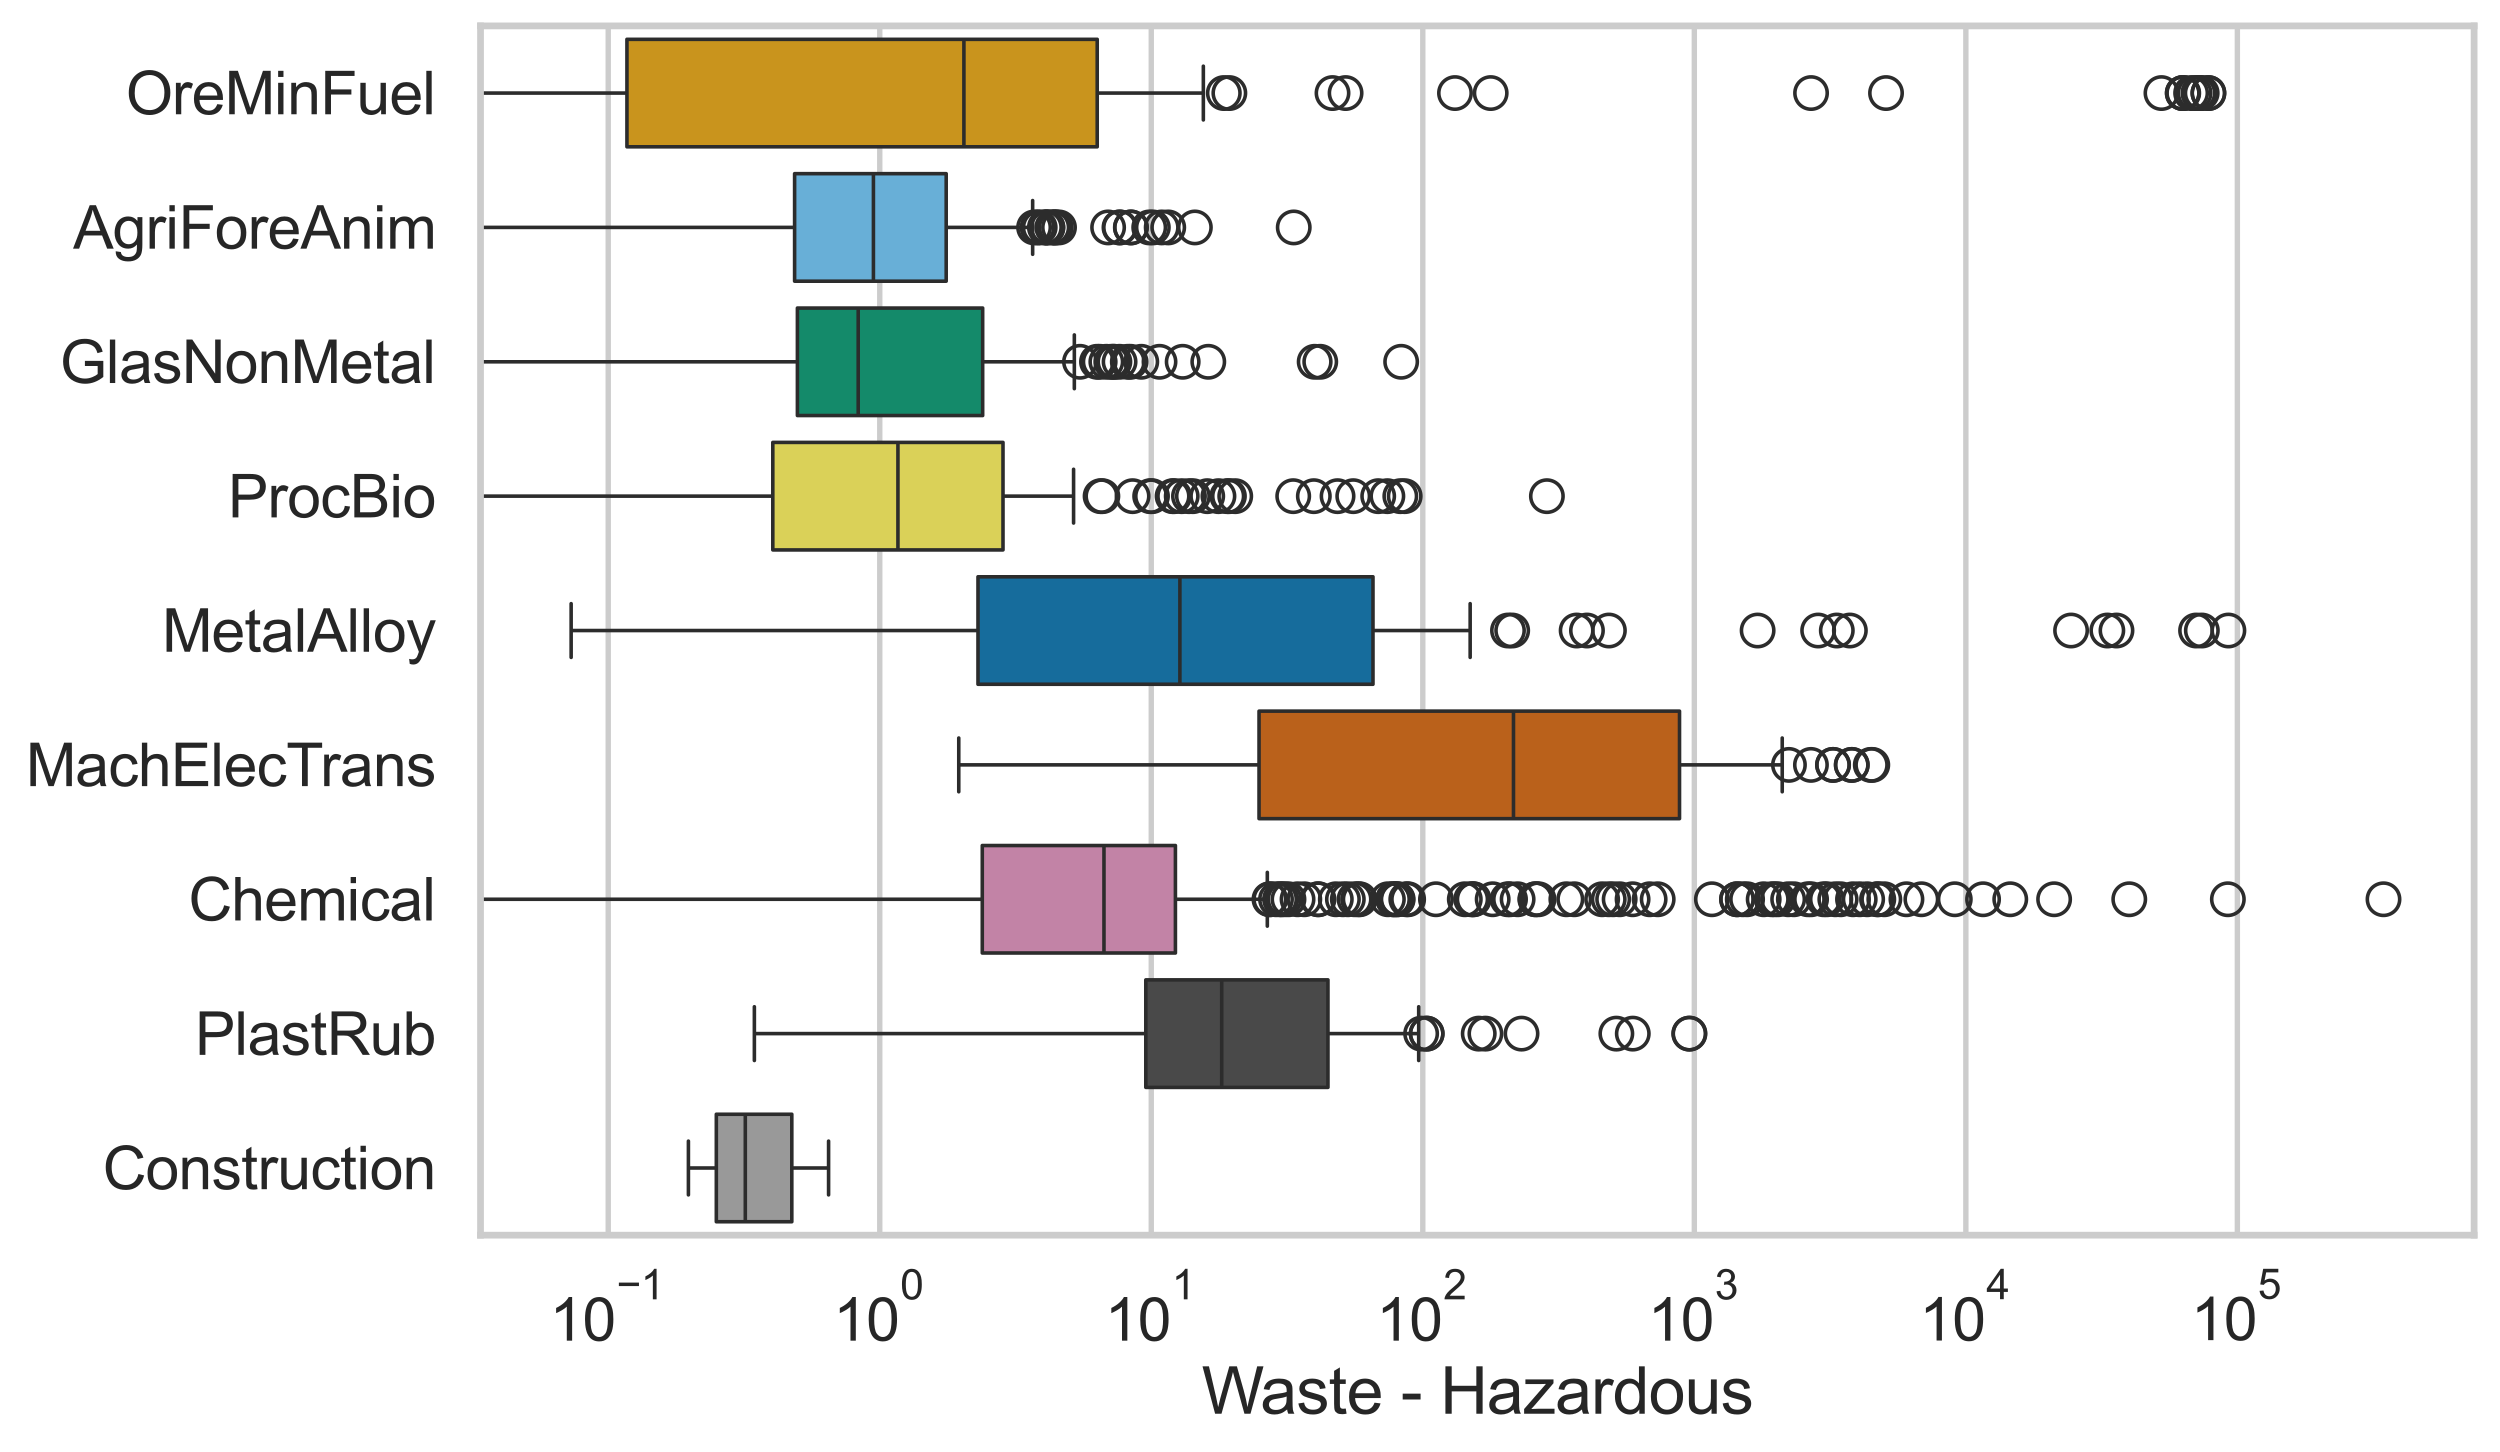 <?xml version="1.0" encoding="utf-8" standalone="no"?>
<!DOCTYPE svg PUBLIC "-//W3C//DTD SVG 1.1//EN"
  "http://www.w3.org/Graphics/SVG/1.1/DTD/svg11.dtd">
<svg xmlns:xlink="http://www.w3.org/1999/xlink" width="695.577pt" height="404.121pt" viewBox="0 0 695.577 404.121" xmlns="http://www.w3.org/2000/svg" version="1.1">
 <defs>
  <style type="text/css">*{stroke-linejoin: round; stroke-linecap: butt}</style>
 </defs>
 <g id="figure_1">
  <g id="patch_1">
   <path d="M 0 404.121 
L 695.577 404.121 
L 695.577 0 
L 0 0 
z
" style="fill: #ffffff"/>
  </g>
  <g id="axes_1">
   <g id="patch_2">
    <path d="M 133.697 343.665 
L 688.377 343.665 
L 688.377 7.2 
L 133.697 7.2 
z
" style="fill: #ffffff"/>
   </g>
   <g id="matplotlib.axis_1">
    <g id="xtick_1">
     <g id="line2d_1">
      <path d="M 169.225 343.665 
L 169.225 7.2 
" clip-path="url(#pae5dc0d111)" style="fill: none; stroke: #cccccc; stroke-width: 1.5; stroke-linecap: round"/>
     </g>
     <g id="text_1">
      <!-- $\mathdefault{10^{-1}}$ -->
      <g style="fill: #262626" transform="translate(152.89 373.18) scale(0.165 -0.165)">
       <defs>
        <path id="ArialMT-31" d="M 2384 0 
L 1822 0 
L 1822 3584 
Q 1619 3391 1289 3197 
Q 959 3003 697 2906 
L 697 3450 
Q 1169 3672 1522 3987 
Q 1875 4303 2022 4600 
L 2384 4600 
L 2384 0 
z
" transform="scale(0.016)"/>
        <path id="ArialMT-30" d="M 266 2259 
Q 266 3072 433 3567 
Q 600 4063 929 4331 
Q 1259 4600 1759 4600 
Q 2128 4600 2406 4451 
Q 2684 4303 2865 4023 
Q 3047 3744 3150 3342 
Q 3253 2941 3253 2259 
Q 3253 1453 3087 958 
Q 2922 463 2592 192 
Q 2263 -78 1759 -78 
Q 1097 -78 719 397 
Q 266 969 266 2259 
z
M 844 2259 
Q 844 1131 1108 757 
Q 1372 384 1759 384 
Q 2147 384 2411 759 
Q 2675 1134 2675 2259 
Q 2675 3391 2411 3762 
Q 2147 4134 1753 4134 
Q 1366 4134 1134 3806 
Q 844 3388 844 2259 
z
" transform="scale(0.016)"/>
        <path id="ArialMT-2212" d="M 3381 1997 
L 356 1997 
L 356 2522 
L 3381 2522 
L 3381 1997 
z
" transform="scale(0.016)"/>
       </defs>
       <use xlink:href="#ArialMT-31" transform="translate(0 0.994)"/>
       <use xlink:href="#ArialMT-30" transform="translate(55.615 0.994)"/>
       <use xlink:href="#ArialMT-2212" transform="translate(112.973 70.688) scale(0.7)"/>
       <use xlink:href="#ArialMT-31" transform="translate(153.852 70.688) scale(0.7)"/>
      </g>
     </g>
    </g>
    <g id="xtick_2">
     <g id="line2d_2">
      <path d="M 244.772 343.665 
L 244.772 7.2 
" clip-path="url(#pae5dc0d111)" style="fill: none; stroke: #cccccc; stroke-width: 1.5; stroke-linecap: round"/>
     </g>
     <g id="text_2">
      <!-- $\mathdefault{10^{0}}$ -->
      <g style="fill: #262626" transform="translate(231.82 373.18) scale(0.165 -0.165)">
       <use xlink:href="#ArialMT-31" transform="translate(0 0.994)"/>
       <use xlink:href="#ArialMT-30" transform="translate(55.615 0.994)"/>
       <use xlink:href="#ArialMT-30" transform="translate(112.973 70.688) scale(0.7)"/>
      </g>
     </g>
    </g>
    <g id="xtick_3">
     <g id="line2d_3">
      <path d="M 320.319 343.665 
L 320.319 7.2 
" clip-path="url(#pae5dc0d111)" style="fill: none; stroke: #cccccc; stroke-width: 1.5; stroke-linecap: round"/>
     </g>
     <g id="text_3">
      <!-- $\mathdefault{10^{1}}$ -->
      <g style="fill: #262626" transform="translate(307.366 373.18) scale(0.165 -0.165)">
       <use xlink:href="#ArialMT-31" transform="translate(0 0.994)"/>
       <use xlink:href="#ArialMT-30" transform="translate(55.615 0.994)"/>
       <use xlink:href="#ArialMT-31" transform="translate(112.973 70.688) scale(0.7)"/>
      </g>
     </g>
    </g>
    <g id="xtick_4">
     <g id="line2d_4">
      <path d="M 395.865 343.665 
L 395.865 7.2 
" clip-path="url(#pae5dc0d111)" style="fill: none; stroke: #cccccc; stroke-width: 1.5; stroke-linecap: round"/>
     </g>
     <g id="text_4">
      <!-- $\mathdefault{10^{2}}$ -->
      <g style="fill: #262626" transform="translate(382.913 373.18) scale(0.165 -0.165)">
       <defs>
        <path id="ArialMT-32" d="M 3222 541 
L 3222 0 
L 194 0 
Q 188 203 259 391 
Q 375 700 629 1000 
Q 884 1300 1366 1694 
Q 2113 2306 2375 2664 
Q 2638 3022 2638 3341 
Q 2638 3675 2398 3904 
Q 2159 4134 1775 4134 
Q 1369 4134 1125 3890 
Q 881 3647 878 3216 
L 300 3275 
Q 359 3922 746 4261 
Q 1134 4600 1788 4600 
Q 2447 4600 2831 4234 
Q 3216 3869 3216 3328 
Q 3216 3053 3103 2787 
Q 2991 2522 2730 2228 
Q 2469 1934 1863 1422 
Q 1356 997 1212 845 
Q 1069 694 975 541 
L 3222 541 
z
" transform="scale(0.016)"/>
       </defs>
       <use xlink:href="#ArialMT-31" transform="translate(0 0.994)"/>
       <use xlink:href="#ArialMT-30" transform="translate(55.615 0.994)"/>
       <use xlink:href="#ArialMT-32" transform="translate(112.973 70.688) scale(0.7)"/>
      </g>
     </g>
    </g>
    <g id="xtick_5">
     <g id="line2d_5">
      <path d="M 471.412 343.665 
L 471.412 7.2 
" clip-path="url(#pae5dc0d111)" style="fill: none; stroke: #cccccc; stroke-width: 1.5; stroke-linecap: round"/>
     </g>
     <g id="text_5">
      <!-- $\mathdefault{10^{3}}$ -->
      <g style="fill: #262626" transform="translate(458.459 373.18) scale(0.165 -0.165)">
       <defs>
        <path id="ArialMT-33" d="M 269 1209 
L 831 1284 
Q 928 806 1161 595 
Q 1394 384 1728 384 
Q 2125 384 2398 659 
Q 2672 934 2672 1341 
Q 2672 1728 2419 1979 
Q 2166 2231 1775 2231 
Q 1616 2231 1378 2169 
L 1441 2663 
Q 1497 2656 1531 2656 
Q 1891 2656 2178 2843 
Q 2466 3031 2466 3422 
Q 2466 3731 2256 3934 
Q 2047 4138 1716 4138 
Q 1388 4138 1169 3931 
Q 950 3725 888 3313 
L 325 3413 
Q 428 3978 793 4289 
Q 1159 4600 1703 4600 
Q 2078 4600 2393 4439 
Q 2709 4278 2876 4000 
Q 3044 3722 3044 3409 
Q 3044 3113 2884 2869 
Q 2725 2625 2413 2481 
Q 2819 2388 3044 2092 
Q 3269 1797 3269 1353 
Q 3269 753 2831 336 
Q 2394 -81 1725 -81 
Q 1122 -81 723 278 
Q 325 638 269 1209 
z
" transform="scale(0.016)"/>
       </defs>
       <use xlink:href="#ArialMT-31" transform="translate(0 0.994)"/>
       <use xlink:href="#ArialMT-30" transform="translate(55.615 0.994)"/>
       <use xlink:href="#ArialMT-33" transform="translate(112.973 70.688) scale(0.7)"/>
      </g>
     </g>
    </g>
    <g id="xtick_6">
     <g id="line2d_6">
      <path d="M 546.959 343.665 
L 546.959 7.2 
" clip-path="url(#pae5dc0d111)" style="fill: none; stroke: #cccccc; stroke-width: 1.5; stroke-linecap: round"/>
     </g>
     <g id="text_6">
      <!-- $\mathdefault{10^{4}}$ -->
      <g style="fill: #262626" transform="translate(534.006 373.015) scale(0.165 -0.165)">
       <defs>
        <path id="ArialMT-34" d="M 2069 0 
L 2069 1097 
L 81 1097 
L 81 1613 
L 2172 4581 
L 2631 4581 
L 2631 1613 
L 3250 1613 
L 3250 1097 
L 2631 1097 
L 2631 0 
L 2069 0 
z
M 2069 1613 
L 2069 3678 
L 634 1613 
L 2069 1613 
z
" transform="scale(0.016)"/>
       </defs>
       <use xlink:href="#ArialMT-31" transform="translate(0 0.202)"/>
       <use xlink:href="#ArialMT-30" transform="translate(55.615 0.202)"/>
       <use xlink:href="#ArialMT-34" transform="translate(112.973 69.895) scale(0.7)"/>
      </g>
     </g>
    </g>
    <g id="xtick_7">
     <g id="line2d_7">
      <path d="M 622.505 343.665 
L 622.505 7.2 
" clip-path="url(#pae5dc0d111)" style="fill: none; stroke: #cccccc; stroke-width: 1.5; stroke-linecap: round"/>
     </g>
     <g id="text_7">
      <!-- $\mathdefault{10^{5}}$ -->
      <g style="fill: #262626" transform="translate(609.553 373.015) scale(0.165 -0.165)">
       <defs>
        <path id="ArialMT-35" d="M 266 1200 
L 856 1250 
Q 922 819 1161 601 
Q 1400 384 1738 384 
Q 2144 384 2425 690 
Q 2706 997 2706 1503 
Q 2706 1984 2436 2262 
Q 2166 2541 1728 2541 
Q 1456 2541 1237 2417 
Q 1019 2294 894 2097 
L 366 2166 
L 809 4519 
L 3088 4519 
L 3088 3981 
L 1259 3981 
L 1013 2750 
Q 1425 3038 1878 3038 
Q 2478 3038 2890 2622 
Q 3303 2206 3303 1553 
Q 3303 931 2941 478 
Q 2500 -78 1738 -78 
Q 1113 -78 717 272 
Q 322 622 266 1200 
z
" transform="scale(0.016)"/>
       </defs>
       <use xlink:href="#ArialMT-31" transform="translate(0 0.88)"/>
       <use xlink:href="#ArialMT-30" transform="translate(55.615 0.88)"/>
       <use xlink:href="#ArialMT-35" transform="translate(112.973 70.573) scale(0.7)"/>
      </g>
     </g>
    </g>
    <g id="xtick_8"/>
    <g id="xtick_9"/>
    <g id="xtick_10"/>
    <g id="xtick_11"/>
    <g id="xtick_12"/>
    <g id="xtick_13"/>
    <g id="xtick_14"/>
    <g id="xtick_15"/>
    <g id="xtick_16"/>
    <g id="xtick_17"/>
    <g id="xtick_18"/>
    <g id="xtick_19"/>
    <g id="xtick_20"/>
    <g id="xtick_21"/>
    <g id="xtick_22"/>
    <g id="xtick_23"/>
    <g id="xtick_24"/>
    <g id="xtick_25"/>
    <g id="xtick_26"/>
    <g id="xtick_27"/>
    <g id="xtick_28"/>
    <g id="xtick_29"/>
    <g id="xtick_30"/>
    <g id="xtick_31"/>
    <g id="xtick_32"/>
    <g id="xtick_33"/>
    <g id="xtick_34"/>
    <g id="xtick_35"/>
    <g id="xtick_36"/>
    <g id="xtick_37"/>
    <g id="xtick_38"/>
    <g id="xtick_39"/>
    <g id="xtick_40"/>
    <g id="xtick_41"/>
    <g id="xtick_42"/>
    <g id="xtick_43"/>
    <g id="xtick_44"/>
    <g id="xtick_45"/>
    <g id="xtick_46"/>
    <g id="xtick_47"/>
    <g id="xtick_48"/>
    <g id="xtick_49"/>
    <g id="xtick_50"/>
    <g id="xtick_51"/>
    <g id="xtick_52"/>
    <g id="xtick_53"/>
    <g id="xtick_54"/>
    <g id="xtick_55"/>
    <g id="xtick_56"/>
    <g id="xtick_57"/>
    <g id="xtick_58"/>
    <g id="xtick_59"/>
    <g id="xtick_60"/>
    <g id="xtick_61"/>
    <g id="xtick_62"/>
    <g id="xtick_63"/>
    <g id="xtick_64"/>
    <g id="xtick_65"/>
    <g id="xtick_66"/>
    <g id="xtick_67"/>
    <g id="text_8">
     <!-- Waste - Hazardous -->
     <g style="fill: #262626" transform="translate(334.351 393.344) scale(0.18 -0.18)">
      <defs>
       <path id="ArialMT-57" d="M 1294 0 
L 78 4581 
L 700 4581 
L 1397 1578 
Q 1509 1106 1591 641 
Q 1766 1375 1797 1488 
L 2669 4581 
L 3400 4581 
L 4056 2263 
Q 4303 1400 4413 641 
Q 4500 1075 4641 1638 
L 5359 4581 
L 5969 4581 
L 4713 0 
L 4128 0 
L 3163 3491 
Q 3041 3928 3019 4028 
Q 2947 3713 2884 3491 
L 1913 0 
L 1294 0 
z
" transform="scale(0.016)"/>
       <path id="ArialMT-61" d="M 2588 409 
Q 2275 144 1986 34 
Q 1697 -75 1366 -75 
Q 819 -75 525 192 
Q 231 459 231 875 
Q 231 1119 342 1320 
Q 453 1522 633 1644 
Q 813 1766 1038 1828 
Q 1203 1872 1538 1913 
Q 2219 1994 2541 2106 
Q 2544 2222 2544 2253 
Q 2544 2597 2384 2738 
Q 2169 2928 1744 2928 
Q 1347 2928 1158 2789 
Q 969 2650 878 2297 
L 328 2372 
Q 403 2725 575 2942 
Q 747 3159 1072 3276 
Q 1397 3394 1825 3394 
Q 2250 3394 2515 3294 
Q 2781 3194 2906 3042 
Q 3031 2891 3081 2659 
Q 3109 2516 3109 2141 
L 3109 1391 
Q 3109 606 3145 398 
Q 3181 191 3288 0 
L 2700 0 
Q 2613 175 2588 409 
z
M 2541 1666 
Q 2234 1541 1622 1453 
Q 1275 1403 1131 1340 
Q 988 1278 909 1158 
Q 831 1038 831 891 
Q 831 666 1001 516 
Q 1172 366 1500 366 
Q 1825 366 2078 508 
Q 2331 650 2450 897 
Q 2541 1088 2541 1459 
L 2541 1666 
z
" transform="scale(0.016)"/>
       <path id="ArialMT-73" d="M 197 991 
L 753 1078 
Q 800 744 1014 566 
Q 1228 388 1613 388 
Q 2000 388 2187 545 
Q 2375 703 2375 916 
Q 2375 1106 2209 1216 
Q 2094 1291 1634 1406 
Q 1016 1563 777 1677 
Q 538 1791 414 1992 
Q 291 2194 291 2438 
Q 291 2659 392 2848 
Q 494 3038 669 3163 
Q 800 3259 1026 3326 
Q 1253 3394 1513 3394 
Q 1903 3394 2198 3281 
Q 2494 3169 2634 2976 
Q 2775 2784 2828 2463 
L 2278 2388 
Q 2241 2644 2061 2787 
Q 1881 2931 1553 2931 
Q 1166 2931 1000 2803 
Q 834 2675 834 2503 
Q 834 2394 903 2306 
Q 972 2216 1119 2156 
Q 1203 2125 1616 2013 
Q 2213 1853 2448 1751 
Q 2684 1650 2818 1456 
Q 2953 1263 2953 975 
Q 2953 694 2789 445 
Q 2625 197 2315 61 
Q 2006 -75 1616 -75 
Q 969 -75 630 194 
Q 291 463 197 991 
z
" transform="scale(0.016)"/>
       <path id="ArialMT-74" d="M 1650 503 
L 1731 6 
Q 1494 -44 1306 -44 
Q 1000 -44 831 53 
Q 663 150 594 308 
Q 525 466 525 972 
L 525 2881 
L 113 2881 
L 113 3319 
L 525 3319 
L 525 4141 
L 1084 4478 
L 1084 3319 
L 1650 3319 
L 1650 2881 
L 1084 2881 
L 1084 941 
Q 1084 700 1114 631 
Q 1144 563 1211 522 
Q 1278 481 1403 481 
Q 1497 481 1650 503 
z
" transform="scale(0.016)"/>
       <path id="ArialMT-65" d="M 2694 1069 
L 3275 997 
Q 3138 488 2766 206 
Q 2394 -75 1816 -75 
Q 1088 -75 661 373 
Q 234 822 234 1631 
Q 234 2469 665 2931 
Q 1097 3394 1784 3394 
Q 2450 3394 2872 2941 
Q 3294 2488 3294 1666 
Q 3294 1616 3291 1516 
L 816 1516 
Q 847 969 1125 678 
Q 1403 388 1819 388 
Q 2128 388 2347 550 
Q 2566 713 2694 1069 
z
M 847 1978 
L 2700 1978 
Q 2663 2397 2488 2606 
Q 2219 2931 1791 2931 
Q 1403 2931 1139 2672 
Q 875 2413 847 1978 
z
" transform="scale(0.016)"/>
       <path id="ArialMT-20" transform="scale(0.016)"/>
       <path id="ArialMT-2d" d="M 203 1375 
L 203 1941 
L 1931 1941 
L 1931 1375 
L 203 1375 
z
" transform="scale(0.016)"/>
       <path id="ArialMT-48" d="M 513 0 
L 513 4581 
L 1119 4581 
L 1119 2700 
L 3500 2700 
L 3500 4581 
L 4106 4581 
L 4106 0 
L 3500 0 
L 3500 2159 
L 1119 2159 
L 1119 0 
L 513 0 
z
" transform="scale(0.016)"/>
       <path id="ArialMT-7a" d="M 125 0 
L 125 456 
L 2238 2881 
Q 1878 2863 1603 2863 
L 250 2863 
L 250 3319 
L 2963 3319 
L 2963 2947 
L 1166 841 
L 819 456 
Q 1197 484 1528 484 
L 3063 484 
L 3063 0 
L 125 0 
z
" transform="scale(0.016)"/>
       <path id="ArialMT-72" d="M 416 0 
L 416 3319 
L 922 3319 
L 922 2816 
Q 1116 3169 1280 3281 
Q 1444 3394 1641 3394 
Q 1925 3394 2219 3213 
L 2025 2691 
Q 1819 2813 1613 2813 
Q 1428 2813 1281 2702 
Q 1134 2591 1072 2394 
Q 978 2094 978 1738 
L 978 0 
L 416 0 
z
" transform="scale(0.016)"/>
       <path id="ArialMT-64" d="M 2575 0 
L 2575 419 
Q 2259 -75 1647 -75 
Q 1250 -75 917 144 
Q 584 363 401 755 
Q 219 1147 219 1656 
Q 219 2153 384 2558 
Q 550 2963 881 3178 
Q 1213 3394 1622 3394 
Q 1922 3394 2156 3267 
Q 2391 3141 2538 2938 
L 2538 4581 
L 3097 4581 
L 3097 0 
L 2575 0 
z
M 797 1656 
Q 797 1019 1065 703 
Q 1334 388 1700 388 
Q 2069 388 2326 689 
Q 2584 991 2584 1609 
Q 2584 2291 2321 2609 
Q 2059 2928 1675 2928 
Q 1300 2928 1048 2622 
Q 797 2316 797 1656 
z
" transform="scale(0.016)"/>
       <path id="ArialMT-6f" d="M 213 1659 
Q 213 2581 725 3025 
Q 1153 3394 1769 3394 
Q 2453 3394 2887 2945 
Q 3322 2497 3322 1706 
Q 3322 1066 3130 698 
Q 2938 331 2570 128 
Q 2203 -75 1769 -75 
Q 1072 -75 642 372 
Q 213 819 213 1659 
z
M 791 1659 
Q 791 1022 1069 705 
Q 1347 388 1769 388 
Q 2188 388 2466 706 
Q 2744 1025 2744 1678 
Q 2744 2294 2464 2611 
Q 2184 2928 1769 2928 
Q 1347 2928 1069 2612 
Q 791 2297 791 1659 
z
" transform="scale(0.016)"/>
       <path id="ArialMT-75" d="M 2597 0 
L 2597 488 
Q 2209 -75 1544 -75 
Q 1250 -75 995 37 
Q 741 150 617 320 
Q 494 491 444 738 
Q 409 903 409 1263 
L 409 3319 
L 972 3319 
L 972 1478 
Q 972 1038 1006 884 
Q 1059 663 1231 536 
Q 1403 409 1656 409 
Q 1909 409 2131 539 
Q 2353 669 2445 892 
Q 2538 1116 2538 1541 
L 2538 3319 
L 3100 3319 
L 3100 0 
L 2597 0 
z
" transform="scale(0.016)"/>
      </defs>
      <use xlink:href="#ArialMT-57"/>
      <use xlink:href="#ArialMT-61" transform="translate(90.635 0)"/>
      <use xlink:href="#ArialMT-73" transform="translate(146.25 0)"/>
      <use xlink:href="#ArialMT-74" transform="translate(196.25 0)"/>
      <use xlink:href="#ArialMT-65" transform="translate(224.033 0)"/>
      <use xlink:href="#ArialMT-20" transform="translate(279.648 0)"/>
      <use xlink:href="#ArialMT-2d" transform="translate(307.432 0)"/>
      <use xlink:href="#ArialMT-20" transform="translate(340.732 0)"/>
      <use xlink:href="#ArialMT-48" transform="translate(368.516 0)"/>
      <use xlink:href="#ArialMT-61" transform="translate(440.732 0)"/>
      <use xlink:href="#ArialMT-7a" transform="translate(496.348 0)"/>
      <use xlink:href="#ArialMT-61" transform="translate(546.348 0)"/>
      <use xlink:href="#ArialMT-72" transform="translate(601.963 0)"/>
      <use xlink:href="#ArialMT-64" transform="translate(635.264 0)"/>
      <use xlink:href="#ArialMT-6f" transform="translate(690.879 0)"/>
      <use xlink:href="#ArialMT-75" transform="translate(746.494 0)"/>
      <use xlink:href="#ArialMT-73" transform="translate(802.109 0)"/>
     </g>
    </g>
   </g>
   <g id="matplotlib.axis_2">
    <g id="ytick_1">
     <g id="text_9">
      <!-- OreMinFuel -->
      <g style="fill: #262626" transform="translate(35.013 31.798) scale(0.165 -0.165)">
       <defs>
        <path id="ArialMT-4f" d="M 309 2231 
Q 309 3372 921 4017 
Q 1534 4663 2503 4663 
Q 3138 4663 3647 4359 
Q 4156 4056 4423 3514 
Q 4691 2972 4691 2284 
Q 4691 1588 4409 1038 
Q 4128 488 3612 205 
Q 3097 -78 2500 -78 
Q 1853 -78 1343 234 
Q 834 547 571 1087 
Q 309 1628 309 2231 
z
M 934 2222 
Q 934 1394 1379 917 
Q 1825 441 2497 441 
Q 3181 441 3623 922 
Q 4066 1403 4066 2288 
Q 4066 2847 3877 3264 
Q 3688 3681 3323 3911 
Q 2959 4141 2506 4141 
Q 1863 4141 1398 3698 
Q 934 3256 934 2222 
z
" transform="scale(0.016)"/>
        <path id="ArialMT-4d" d="M 475 0 
L 475 4581 
L 1388 4581 
L 2472 1338 
Q 2622 884 2691 659 
Q 2769 909 2934 1394 
L 4031 4581 
L 4847 4581 
L 4847 0 
L 4263 0 
L 4263 3834 
L 2931 0 
L 2384 0 
L 1059 3900 
L 1059 0 
L 475 0 
z
" transform="scale(0.016)"/>
        <path id="ArialMT-69" d="M 425 3934 
L 425 4581 
L 988 4581 
L 988 3934 
L 425 3934 
z
M 425 0 
L 425 3319 
L 988 3319 
L 988 0 
L 425 0 
z
" transform="scale(0.016)"/>
        <path id="ArialMT-6e" d="M 422 0 
L 422 3319 
L 928 3319 
L 928 2847 
Q 1294 3394 1984 3394 
Q 2284 3394 2536 3286 
Q 2788 3178 2913 3003 
Q 3038 2828 3088 2588 
Q 3119 2431 3119 2041 
L 3119 0 
L 2556 0 
L 2556 2019 
Q 2556 2363 2490 2533 
Q 2425 2703 2258 2804 
Q 2091 2906 1866 2906 
Q 1506 2906 1245 2678 
Q 984 2450 984 1813 
L 984 0 
L 422 0 
z
" transform="scale(0.016)"/>
        <path id="ArialMT-46" d="M 525 0 
L 525 4581 
L 3616 4581 
L 3616 4041 
L 1131 4041 
L 1131 2622 
L 3281 2622 
L 3281 2081 
L 1131 2081 
L 1131 0 
L 525 0 
z
" transform="scale(0.016)"/>
        <path id="ArialMT-6c" d="M 409 0 
L 409 4581 
L 972 4581 
L 972 0 
L 409 0 
z
" transform="scale(0.016)"/>
       </defs>
       <use xlink:href="#ArialMT-4f"/>
       <use xlink:href="#ArialMT-72" transform="translate(77.783 0)"/>
       <use xlink:href="#ArialMT-65" transform="translate(111.084 0)"/>
       <use xlink:href="#ArialMT-4d" transform="translate(166.699 0)"/>
       <use xlink:href="#ArialMT-69" transform="translate(250 0)"/>
       <use xlink:href="#ArialMT-6e" transform="translate(272.217 0)"/>
       <use xlink:href="#ArialMT-46" transform="translate(327.832 0)"/>
       <use xlink:href="#ArialMT-75" transform="translate(388.916 0)"/>
       <use xlink:href="#ArialMT-65" transform="translate(444.531 0)"/>
       <use xlink:href="#ArialMT-6c" transform="translate(500.146 0)"/>
      </g>
     </g>
    </g>
    <g id="ytick_2">
     <g id="text_10">
      <!-- AgriForeAnim -->
      <g style="fill: #262626" transform="translate(20.341 69.183) scale(0.165 -0.165)">
       <defs>
        <path id="ArialMT-41" d="M -9 0 
L 1750 4581 
L 2403 4581 
L 4278 0 
L 3588 0 
L 3053 1388 
L 1138 1388 
L 634 0 
L -9 0 
z
M 1313 1881 
L 2866 1881 
L 2388 3150 
Q 2169 3728 2063 4100 
Q 1975 3659 1816 3225 
L 1313 1881 
z
" transform="scale(0.016)"/>
        <path id="ArialMT-67" d="M 319 -275 
L 866 -356 
Q 900 -609 1056 -725 
Q 1266 -881 1628 -881 
Q 2019 -881 2231 -725 
Q 2444 -569 2519 -288 
Q 2563 -116 2559 434 
Q 2191 0 1641 0 
Q 956 0 581 494 
Q 206 988 206 1678 
Q 206 2153 378 2554 
Q 550 2956 876 3175 
Q 1203 3394 1644 3394 
Q 2231 3394 2613 2919 
L 2613 3319 
L 3131 3319 
L 3131 450 
Q 3131 -325 2973 -648 
Q 2816 -972 2473 -1159 
Q 2131 -1347 1631 -1347 
Q 1038 -1347 672 -1080 
Q 306 -813 319 -275 
z
M 784 1719 
Q 784 1066 1043 766 
Q 1303 466 1694 466 
Q 2081 466 2343 764 
Q 2606 1063 2606 1700 
Q 2606 2309 2336 2618 
Q 2066 2928 1684 2928 
Q 1309 2928 1046 2623 
Q 784 2319 784 1719 
z
" transform="scale(0.016)"/>
        <path id="ArialMT-6d" d="M 422 0 
L 422 3319 
L 925 3319 
L 925 2853 
Q 1081 3097 1340 3245 
Q 1600 3394 1931 3394 
Q 2300 3394 2536 3241 
Q 2772 3088 2869 2813 
Q 3263 3394 3894 3394 
Q 4388 3394 4653 3120 
Q 4919 2847 4919 2278 
L 4919 0 
L 4359 0 
L 4359 2091 
Q 4359 2428 4304 2576 
Q 4250 2725 4106 2815 
Q 3963 2906 3769 2906 
Q 3419 2906 3187 2673 
Q 2956 2441 2956 1928 
L 2956 0 
L 2394 0 
L 2394 2156 
Q 2394 2531 2256 2718 
Q 2119 2906 1806 2906 
Q 1569 2906 1367 2781 
Q 1166 2656 1075 2415 
Q 984 2175 984 1722 
L 984 0 
L 422 0 
z
" transform="scale(0.016)"/>
       </defs>
       <use xlink:href="#ArialMT-41"/>
       <use xlink:href="#ArialMT-67" transform="translate(66.699 0)"/>
       <use xlink:href="#ArialMT-72" transform="translate(122.314 0)"/>
       <use xlink:href="#ArialMT-69" transform="translate(155.615 0)"/>
       <use xlink:href="#ArialMT-46" transform="translate(177.832 0)"/>
       <use xlink:href="#ArialMT-6f" transform="translate(238.916 0)"/>
       <use xlink:href="#ArialMT-72" transform="translate(294.531 0)"/>
       <use xlink:href="#ArialMT-65" transform="translate(327.832 0)"/>
       <use xlink:href="#ArialMT-41" transform="translate(383.447 0)"/>
       <use xlink:href="#ArialMT-6e" transform="translate(450.146 0)"/>
       <use xlink:href="#ArialMT-69" transform="translate(505.762 0)"/>
       <use xlink:href="#ArialMT-6d" transform="translate(527.979 0)"/>
      </g>
     </g>
    </g>
    <g id="ytick_3">
     <g id="text_11">
      <!-- GlasNonMetal -->
      <g style="fill: #262626" transform="translate(16.659 106.568) scale(0.165 -0.165)">
       <defs>
        <path id="ArialMT-47" d="M 2638 1797 
L 2638 2334 
L 4578 2338 
L 4578 638 
Q 4131 281 3656 101 
Q 3181 -78 2681 -78 
Q 2006 -78 1454 211 
Q 903 500 622 1047 
Q 341 1594 341 2269 
Q 341 2938 620 3517 
Q 900 4097 1425 4378 
Q 1950 4659 2634 4659 
Q 3131 4659 3532 4498 
Q 3934 4338 4162 4050 
Q 4391 3763 4509 3300 
L 3963 3150 
Q 3859 3500 3706 3700 
Q 3553 3900 3268 4020 
Q 2984 4141 2638 4141 
Q 2222 4141 1919 4014 
Q 1616 3888 1430 3681 
Q 1244 3475 1141 3228 
Q 966 2803 966 2306 
Q 966 1694 1177 1281 
Q 1388 869 1791 669 
Q 2194 469 2647 469 
Q 3041 469 3416 620 
Q 3791 772 3984 944 
L 3984 1797 
L 2638 1797 
z
" transform="scale(0.016)"/>
        <path id="ArialMT-4e" d="M 488 0 
L 488 4581 
L 1109 4581 
L 3516 984 
L 3516 4581 
L 4097 4581 
L 4097 0 
L 3475 0 
L 1069 3600 
L 1069 0 
L 488 0 
z
" transform="scale(0.016)"/>
       </defs>
       <use xlink:href="#ArialMT-47"/>
       <use xlink:href="#ArialMT-6c" transform="translate(77.783 0)"/>
       <use xlink:href="#ArialMT-61" transform="translate(100 0)"/>
       <use xlink:href="#ArialMT-73" transform="translate(155.615 0)"/>
       <use xlink:href="#ArialMT-4e" transform="translate(205.615 0)"/>
       <use xlink:href="#ArialMT-6f" transform="translate(277.832 0)"/>
       <use xlink:href="#ArialMT-6e" transform="translate(333.447 0)"/>
       <use xlink:href="#ArialMT-4d" transform="translate(389.062 0)"/>
       <use xlink:href="#ArialMT-65" transform="translate(472.363 0)"/>
       <use xlink:href="#ArialMT-74" transform="translate(527.979 0)"/>
       <use xlink:href="#ArialMT-61" transform="translate(555.762 0)"/>
       <use xlink:href="#ArialMT-6c" transform="translate(611.377 0)"/>
      </g>
     </g>
    </g>
    <g id="ytick_4">
     <g id="text_12">
      <!-- ProcBio -->
      <g style="fill: #262626" transform="translate(63.424 143.953) scale(0.165 -0.165)">
       <defs>
        <path id="ArialMT-50" d="M 494 0 
L 494 4581 
L 2222 4581 
Q 2678 4581 2919 4538 
Q 3256 4481 3484 4323 
Q 3713 4166 3852 3881 
Q 3991 3597 3991 3256 
Q 3991 2672 3619 2267 
Q 3247 1863 2275 1863 
L 1100 1863 
L 1100 0 
L 494 0 
z
M 1100 2403 
L 2284 2403 
Q 2872 2403 3119 2622 
Q 3366 2841 3366 3238 
Q 3366 3525 3220 3729 
Q 3075 3934 2838 4000 
Q 2684 4041 2272 4041 
L 1100 4041 
L 1100 2403 
z
" transform="scale(0.016)"/>
        <path id="ArialMT-63" d="M 2588 1216 
L 3141 1144 
Q 3050 572 2676 248 
Q 2303 -75 1759 -75 
Q 1078 -75 664 370 
Q 250 816 250 1647 
Q 250 2184 428 2587 
Q 606 2991 970 3192 
Q 1334 3394 1763 3394 
Q 2303 3394 2647 3120 
Q 2991 2847 3088 2344 
L 2541 2259 
Q 2463 2594 2264 2762 
Q 2066 2931 1784 2931 
Q 1359 2931 1093 2626 
Q 828 2322 828 1663 
Q 828 994 1084 691 
Q 1341 388 1753 388 
Q 2084 388 2306 591 
Q 2528 794 2588 1216 
z
" transform="scale(0.016)"/>
        <path id="ArialMT-42" d="M 469 0 
L 469 4581 
L 2188 4581 
Q 2713 4581 3030 4442 
Q 3347 4303 3526 4014 
Q 3706 3725 3706 3409 
Q 3706 3116 3547 2856 
Q 3388 2597 3066 2438 
Q 3481 2316 3704 2022 
Q 3928 1728 3928 1328 
Q 3928 1006 3792 729 
Q 3656 453 3456 303 
Q 3256 153 2954 76 
Q 2653 0 2216 0 
L 469 0 
z
M 1075 2656 
L 2066 2656 
Q 2469 2656 2644 2709 
Q 2875 2778 2992 2937 
Q 3109 3097 3109 3338 
Q 3109 3566 3000 3739 
Q 2891 3913 2687 3977 
Q 2484 4041 1991 4041 
L 1075 4041 
L 1075 2656 
z
M 1075 541 
L 2216 541 
Q 2509 541 2628 563 
Q 2838 600 2978 687 
Q 3119 775 3209 942 
Q 3300 1109 3300 1328 
Q 3300 1584 3169 1773 
Q 3038 1963 2805 2039 
Q 2572 2116 2134 2116 
L 1075 2116 
L 1075 541 
z
" transform="scale(0.016)"/>
       </defs>
       <use xlink:href="#ArialMT-50"/>
       <use xlink:href="#ArialMT-72" transform="translate(66.699 0)"/>
       <use xlink:href="#ArialMT-6f" transform="translate(100 0)"/>
       <use xlink:href="#ArialMT-63" transform="translate(155.615 0)"/>
       <use xlink:href="#ArialMT-42" transform="translate(205.615 0)"/>
       <use xlink:href="#ArialMT-69" transform="translate(272.314 0)"/>
       <use xlink:href="#ArialMT-6f" transform="translate(294.531 0)"/>
      </g>
     </g>
    </g>
    <g id="ytick_5">
     <g id="text_13">
      <!-- MetalAlloy -->
      <g style="fill: #262626" transform="translate(45.088 181.337) scale(0.165 -0.165)">
       <defs>
        <path id="ArialMT-79" d="M 397 -1278 
L 334 -750 
Q 519 -800 656 -800 
Q 844 -800 956 -737 
Q 1069 -675 1141 -563 
Q 1194 -478 1313 -144 
Q 1328 -97 1363 -6 
L 103 3319 
L 709 3319 
L 1400 1397 
Q 1534 1031 1641 628 
Q 1738 1016 1872 1384 
L 2581 3319 
L 3144 3319 
L 1881 -56 
Q 1678 -603 1566 -809 
Q 1416 -1088 1222 -1217 
Q 1028 -1347 759 -1347 
Q 597 -1347 397 -1278 
z
" transform="scale(0.016)"/>
       </defs>
       <use xlink:href="#ArialMT-4d"/>
       <use xlink:href="#ArialMT-65" transform="translate(83.301 0)"/>
       <use xlink:href="#ArialMT-74" transform="translate(138.916 0)"/>
       <use xlink:href="#ArialMT-61" transform="translate(166.699 0)"/>
       <use xlink:href="#ArialMT-6c" transform="translate(222.314 0)"/>
       <use xlink:href="#ArialMT-41" transform="translate(244.531 0)"/>
       <use xlink:href="#ArialMT-6c" transform="translate(311.23 0)"/>
       <use xlink:href="#ArialMT-6c" transform="translate(333.447 0)"/>
       <use xlink:href="#ArialMT-6f" transform="translate(355.664 0)"/>
       <use xlink:href="#ArialMT-79" transform="translate(411.279 0)"/>
      </g>
     </g>
    </g>
    <g id="ytick_6">
     <g id="text_14">
      <!-- MachElecTrans -->
      <g style="fill: #262626" transform="translate(7.2 218.722) scale(0.165 -0.165)">
       <defs>
        <path id="ArialMT-68" d="M 422 0 
L 422 4581 
L 984 4581 
L 984 2938 
Q 1378 3394 1978 3394 
Q 2347 3394 2619 3248 
Q 2891 3103 3008 2847 
Q 3125 2591 3125 2103 
L 3125 0 
L 2563 0 
L 2563 2103 
Q 2563 2525 2380 2717 
Q 2197 2909 1863 2909 
Q 1613 2909 1392 2779 
Q 1172 2650 1078 2428 
Q 984 2206 984 1816 
L 984 0 
L 422 0 
z
" transform="scale(0.016)"/>
        <path id="ArialMT-45" d="M 506 0 
L 506 4581 
L 3819 4581 
L 3819 4041 
L 1113 4041 
L 1113 2638 
L 3647 2638 
L 3647 2100 
L 1113 2100 
L 1113 541 
L 3925 541 
L 3925 0 
L 506 0 
z
" transform="scale(0.016)"/>
        <path id="ArialMT-54" d="M 1659 0 
L 1659 4041 
L 150 4041 
L 150 4581 
L 3781 4581 
L 3781 4041 
L 2266 4041 
L 2266 0 
L 1659 0 
z
" transform="scale(0.016)"/>
       </defs>
       <use xlink:href="#ArialMT-4d"/>
       <use xlink:href="#ArialMT-61" transform="translate(83.301 0)"/>
       <use xlink:href="#ArialMT-63" transform="translate(138.916 0)"/>
       <use xlink:href="#ArialMT-68" transform="translate(188.916 0)"/>
       <use xlink:href="#ArialMT-45" transform="translate(244.531 0)"/>
       <use xlink:href="#ArialMT-6c" transform="translate(311.23 0)"/>
       <use xlink:href="#ArialMT-65" transform="translate(333.447 0)"/>
       <use xlink:href="#ArialMT-63" transform="translate(389.062 0)"/>
       <use xlink:href="#ArialMT-54" transform="translate(439.062 0)"/>
       <use xlink:href="#ArialMT-72" transform="translate(496.396 0)"/>
       <use xlink:href="#ArialMT-61" transform="translate(529.697 0)"/>
       <use xlink:href="#ArialMT-6e" transform="translate(585.312 0)"/>
       <use xlink:href="#ArialMT-73" transform="translate(640.928 0)"/>
      </g>
     </g>
    </g>
    <g id="ytick_7">
     <g id="text_15">
      <!-- Chemical -->
      <g style="fill: #262626" transform="translate(52.428 256.107) scale(0.165 -0.165)">
       <defs>
        <path id="ArialMT-43" d="M 3763 1606 
L 4369 1453 
Q 4178 706 3683 314 
Q 3188 -78 2472 -78 
Q 1731 -78 1267 223 
Q 803 525 561 1097 
Q 319 1669 319 2325 
Q 319 3041 592 3573 
Q 866 4106 1370 4382 
Q 1875 4659 2481 4659 
Q 3169 4659 3637 4309 
Q 4106 3959 4291 3325 
L 3694 3184 
Q 3534 3684 3231 3912 
Q 2928 4141 2469 4141 
Q 1941 4141 1586 3887 
Q 1231 3634 1087 3207 
Q 944 2781 944 2328 
Q 944 1744 1114 1308 
Q 1284 872 1643 656 
Q 2003 441 2422 441 
Q 2931 441 3284 734 
Q 3638 1028 3763 1606 
z
" transform="scale(0.016)"/>
       </defs>
       <use xlink:href="#ArialMT-43"/>
       <use xlink:href="#ArialMT-68" transform="translate(72.217 0)"/>
       <use xlink:href="#ArialMT-65" transform="translate(127.832 0)"/>
       <use xlink:href="#ArialMT-6d" transform="translate(183.447 0)"/>
       <use xlink:href="#ArialMT-69" transform="translate(266.748 0)"/>
       <use xlink:href="#ArialMT-63" transform="translate(288.965 0)"/>
       <use xlink:href="#ArialMT-61" transform="translate(338.965 0)"/>
       <use xlink:href="#ArialMT-6c" transform="translate(394.58 0)"/>
      </g>
     </g>
    </g>
    <g id="ytick_8">
     <g id="text_16">
      <!-- PlastRub -->
      <g style="fill: #262626" transform="translate(54.248 293.492) scale(0.165 -0.165)">
       <defs>
        <path id="ArialMT-52" d="M 503 0 
L 503 4581 
L 2534 4581 
Q 3147 4581 3465 4457 
Q 3784 4334 3975 4021 
Q 4166 3709 4166 3331 
Q 4166 2844 3850 2509 
Q 3534 2175 2875 2084 
Q 3116 1969 3241 1856 
Q 3506 1613 3744 1247 
L 4541 0 
L 3778 0 
L 3172 953 
Q 2906 1366 2734 1584 
Q 2563 1803 2427 1890 
Q 2291 1978 2150 2013 
Q 2047 2034 1813 2034 
L 1109 2034 
L 1109 0 
L 503 0 
z
M 1109 2559 
L 2413 2559 
Q 2828 2559 3062 2645 
Q 3297 2731 3419 2920 
Q 3541 3109 3541 3331 
Q 3541 3656 3305 3865 
Q 3069 4075 2559 4075 
L 1109 4075 
L 1109 2559 
z
" transform="scale(0.016)"/>
        <path id="ArialMT-62" d="M 941 0 
L 419 0 
L 419 4581 
L 981 4581 
L 981 2947 
Q 1338 3394 1891 3394 
Q 2197 3394 2470 3270 
Q 2744 3147 2920 2923 
Q 3097 2700 3197 2384 
Q 3297 2069 3297 1709 
Q 3297 856 2875 390 
Q 2453 -75 1863 -75 
Q 1275 -75 941 416 
L 941 0 
z
M 934 1684 
Q 934 1088 1097 822 
Q 1363 388 1816 388 
Q 2184 388 2453 708 
Q 2722 1028 2722 1663 
Q 2722 2313 2464 2622 
Q 2206 2931 1841 2931 
Q 1472 2931 1203 2611 
Q 934 2291 934 1684 
z
" transform="scale(0.016)"/>
       </defs>
       <use xlink:href="#ArialMT-50"/>
       <use xlink:href="#ArialMT-6c" transform="translate(66.699 0)"/>
       <use xlink:href="#ArialMT-61" transform="translate(88.916 0)"/>
       <use xlink:href="#ArialMT-73" transform="translate(144.531 0)"/>
       <use xlink:href="#ArialMT-74" transform="translate(194.531 0)"/>
       <use xlink:href="#ArialMT-52" transform="translate(222.314 0)"/>
       <use xlink:href="#ArialMT-75" transform="translate(294.531 0)"/>
       <use xlink:href="#ArialMT-62" transform="translate(350.146 0)"/>
      </g>
     </g>
    </g>
    <g id="ytick_9">
     <g id="text_17">
      <!-- Construction -->
      <g style="fill: #262626" transform="translate(28.575 330.877) scale(0.165 -0.165)">
       <use xlink:href="#ArialMT-43"/>
       <use xlink:href="#ArialMT-6f" transform="translate(72.217 0)"/>
       <use xlink:href="#ArialMT-6e" transform="translate(127.832 0)"/>
       <use xlink:href="#ArialMT-73" transform="translate(183.447 0)"/>
       <use xlink:href="#ArialMT-74" transform="translate(233.447 0)"/>
       <use xlink:href="#ArialMT-72" transform="translate(261.23 0)"/>
       <use xlink:href="#ArialMT-75" transform="translate(294.531 0)"/>
       <use xlink:href="#ArialMT-63" transform="translate(350.146 0)"/>
       <use xlink:href="#ArialMT-74" transform="translate(400.146 0)"/>
       <use xlink:href="#ArialMT-69" transform="translate(427.93 0)"/>
       <use xlink:href="#ArialMT-6f" transform="translate(450.146 0)"/>
       <use xlink:href="#ArialMT-6e" transform="translate(505.762 0)"/>
      </g>
     </g>
    </g>
   </g>
   <g id="patch_3">
    <path d="M 174.433 10.938 
L 174.433 40.846 
L 305.279 40.846 
L 305.279 10.938 
L 174.433 10.938 
z
" clip-path="url(#pae5dc0d111)" style="fill: #c9941d; stroke: #2c2c2c; stroke-linejoin: miter"/>
   </g>
   <g id="line2d_8">
    <path d="M 174.433 25.892 
L -1 25.892 
" clip-path="url(#pae5dc0d111)" style="fill: none; stroke: #2c2c2c"/>
   </g>
   <g id="line2d_9">
    <path d="M 305.279 25.892 
L 334.807 25.892 
" clip-path="url(#pae5dc0d111)" style="fill: none; stroke: #2c2c2c"/>
   </g>
   <g id="line2d_10">
    <path clip-path="url(#pae5dc0d111)" style="fill: none; stroke: #2c2c2c; stroke-linecap: round"/>
   </g>
   <g id="line2d_11">
    <path d="M 334.807 18.415 
L 334.807 33.369 
" clip-path="url(#pae5dc0d111)" style="fill: none; stroke: #2c2c2c; stroke-linecap: round"/>
   </g>
   <g id="line2d_12">
    <defs>
     <path id="m8b70a38c42" d="M 0 4.5 
C 1.193 4.5 2.338 4.026 3.182 3.182 
C 4.026 2.338 4.5 1.193 4.5 0 
C 4.5 -1.193 4.026 -2.338 3.182 -3.182 
C 2.338 -4.026 1.193 -4.5 0 -4.5 
C -1.193 -4.5 -2.338 -4.026 -3.182 -3.182 
C -4.026 -2.338 -4.5 -1.193 -4.5 0 
C -4.5 1.193 -4.026 2.338 -3.182 3.182 
C -2.338 4.026 -1.193 4.5 0 4.5 
z
" style="stroke: #2c2c2c"/>
    </defs>
    <g clip-path="url(#pae5dc0d111)">
     <use xlink:href="#m8b70a38c42" x="611.702" y="25.892" style="fill-opacity: 0; stroke: #2c2c2c"/>
     <use xlink:href="#m8b70a38c42" x="607.448" y="25.892" style="fill-opacity: 0; stroke: #2c2c2c"/>
     <use xlink:href="#m8b70a38c42" x="503.891" y="25.892" style="fill-opacity: 0; stroke: #2c2c2c"/>
     <use xlink:href="#m8b70a38c42" x="404.822" y="25.892" style="fill-opacity: 0; stroke: #2c2c2c"/>
     <use xlink:href="#m8b70a38c42" x="370.744" y="25.892" style="fill-opacity: 0; stroke: #2c2c2c"/>
     <use xlink:href="#m8b70a38c42" x="374.38" y="25.892" style="fill-opacity: 0; stroke: #2c2c2c"/>
     <use xlink:href="#m8b70a38c42" x="342.047" y="25.892" style="fill-opacity: 0; stroke: #2c2c2c"/>
     <use xlink:href="#m8b70a38c42" x="614.449" y="25.892" style="fill-opacity: 0; stroke: #2c2c2c"/>
     <use xlink:href="#m8b70a38c42" x="340.501" y="25.892" style="fill-opacity: 0; stroke: #2c2c2c"/>
     <use xlink:href="#m8b70a38c42" x="612.57" y="25.892" style="fill-opacity: 0; stroke: #2c2c2c"/>
     <use xlink:href="#m8b70a38c42" x="610.612" y="25.892" style="fill-opacity: 0; stroke: #2c2c2c"/>
     <use xlink:href="#m8b70a38c42" x="524.75" y="25.892" style="fill-opacity: 0; stroke: #2c2c2c"/>
     <use xlink:href="#m8b70a38c42" x="607.316" y="25.892" style="fill-opacity: 0; stroke: #2c2c2c"/>
     <use xlink:href="#m8b70a38c42" x="611.812" y="25.892" style="fill-opacity: 0; stroke: #2c2c2c"/>
     <use xlink:href="#m8b70a38c42" x="614.449" y="25.892" style="fill-opacity: 0; stroke: #2c2c2c"/>
     <use xlink:href="#m8b70a38c42" x="414.753" y="25.892" style="fill-opacity: 0; stroke: #2c2c2c"/>
     <use xlink:href="#m8b70a38c42" x="607.295" y="25.892" style="fill-opacity: 0; stroke: #2c2c2c"/>
     <use xlink:href="#m8b70a38c42" x="611.812" y="25.892" style="fill-opacity: 0; stroke: #2c2c2c"/>
     <use xlink:href="#m8b70a38c42" x="609.639" y="25.892" style="fill-opacity: 0; stroke: #2c2c2c"/>
     <use xlink:href="#m8b70a38c42" x="601.383" y="25.892" style="fill-opacity: 0; stroke: #2c2c2c"/>
    </g>
   </g>
   <g id="patch_4">
    <path d="M 221.084 48.323 
L 221.084 78.231 
L 263.261 78.231 
L 263.261 48.323 
L 221.084 48.323 
z
" clip-path="url(#pae5dc0d111)" style="fill: #68afd7; stroke: #2c2c2c; stroke-linejoin: miter"/>
   </g>
   <g id="line2d_13">
    <path d="M 221.084 63.277 
L -1 63.277 
" clip-path="url(#pae5dc0d111)" style="fill: none; stroke: #2c2c2c"/>
   </g>
   <g id="line2d_14">
    <path d="M 263.261 63.277 
L 287.315 63.277 
" clip-path="url(#pae5dc0d111)" style="fill: none; stroke: #2c2c2c"/>
   </g>
   <g id="line2d_15">
    <path clip-path="url(#pae5dc0d111)" style="fill: none; stroke: #2c2c2c; stroke-linecap: round"/>
   </g>
   <g id="line2d_16">
    <path d="M 287.315 55.8 
L 287.315 70.754 
" clip-path="url(#pae5dc0d111)" style="fill: none; stroke: #2c2c2c; stroke-linecap: round"/>
   </g>
   <g id="line2d_17">
    <g clip-path="url(#pae5dc0d111)">
     <use xlink:href="#m8b70a38c42" x="319.75" y="63.277" style="fill-opacity: 0; stroke: #2c2c2c"/>
     <use xlink:href="#m8b70a38c42" x="332.449" y="63.277" style="fill-opacity: 0; stroke: #2c2c2c"/>
     <use xlink:href="#m8b70a38c42" x="314.633" y="63.277" style="fill-opacity: 0; stroke: #2c2c2c"/>
     <use xlink:href="#m8b70a38c42" x="311.615" y="63.277" style="fill-opacity: 0; stroke: #2c2c2c"/>
     <use xlink:href="#m8b70a38c42" x="292.78" y="63.277" style="fill-opacity: 0; stroke: #2c2c2c"/>
     <use xlink:href="#m8b70a38c42" x="308.31" y="63.277" style="fill-opacity: 0; stroke: #2c2c2c"/>
     <use xlink:href="#m8b70a38c42" x="290.944" y="63.277" style="fill-opacity: 0; stroke: #2c2c2c"/>
     <use xlink:href="#m8b70a38c42" x="293.729" y="63.277" style="fill-opacity: 0; stroke: #2c2c2c"/>
     <use xlink:href="#m8b70a38c42" x="359.957" y="63.277" style="fill-opacity: 0; stroke: #2c2c2c"/>
     <use xlink:href="#m8b70a38c42" x="314.674" y="63.277" style="fill-opacity: 0; stroke: #2c2c2c"/>
     <use xlink:href="#m8b70a38c42" x="323.216" y="63.277" style="fill-opacity: 0; stroke: #2c2c2c"/>
     <use xlink:href="#m8b70a38c42" x="287.716" y="63.277" style="fill-opacity: 0; stroke: #2c2c2c"/>
     <use xlink:href="#m8b70a38c42" x="325.037" y="63.277" style="fill-opacity: 0; stroke: #2c2c2c"/>
     <use xlink:href="#m8b70a38c42" x="311.474" y="63.277" style="fill-opacity: 0; stroke: #2c2c2c"/>
     <use xlink:href="#m8b70a38c42" x="293.113" y="63.277" style="fill-opacity: 0; stroke: #2c2c2c"/>
     <use xlink:href="#m8b70a38c42" x="291.382" y="63.277" style="fill-opacity: 0; stroke: #2c2c2c"/>
     <use xlink:href="#m8b70a38c42" x="290.721" y="63.277" style="fill-opacity: 0; stroke: #2c2c2c"/>
     <use xlink:href="#m8b70a38c42" x="291.451" y="63.277" style="fill-opacity: 0; stroke: #2c2c2c"/>
     <use xlink:href="#m8b70a38c42" x="320.752" y="63.277" style="fill-opacity: 0; stroke: #2c2c2c"/>
     <use xlink:href="#m8b70a38c42" x="289.276" y="63.277" style="fill-opacity: 0; stroke: #2c2c2c"/>
     <use xlink:href="#m8b70a38c42" x="293.539" y="63.277" style="fill-opacity: 0; stroke: #2c2c2c"/>
     <use xlink:href="#m8b70a38c42" x="294.65" y="63.277" style="fill-opacity: 0; stroke: #2c2c2c"/>
     <use xlink:href="#m8b70a38c42" x="288.679" y="63.277" style="fill-opacity: 0; stroke: #2c2c2c"/>
    </g>
   </g>
   <g id="patch_5">
    <path d="M 221.863 85.708 
L 221.863 115.616 
L 273.408 115.616 
L 273.408 85.708 
L 221.863 85.708 
z
" clip-path="url(#pae5dc0d111)" style="fill: #148a6a; stroke: #2c2c2c; stroke-linejoin: miter"/>
   </g>
   <g id="line2d_18">
    <path d="M 221.863 100.662 
L -1 100.662 
" clip-path="url(#pae5dc0d111)" style="fill: none; stroke: #2c2c2c"/>
   </g>
   <g id="line2d_19">
    <path d="M 273.408 100.662 
L 298.913 100.662 
" clip-path="url(#pae5dc0d111)" style="fill: none; stroke: #2c2c2c"/>
   </g>
   <g id="line2d_20">
    <path clip-path="url(#pae5dc0d111)" style="fill: none; stroke: #2c2c2c; stroke-linecap: round"/>
   </g>
   <g id="line2d_21">
    <path d="M 298.913 93.185 
L 298.913 108.139 
" clip-path="url(#pae5dc0d111)" style="fill: none; stroke: #2c2c2c; stroke-linecap: round"/>
   </g>
   <g id="line2d_22">
    <g clip-path="url(#pae5dc0d111)">
     <use xlink:href="#m8b70a38c42" x="329.054" y="100.662" style="fill-opacity: 0; stroke: #2c2c2c"/>
     <use xlink:href="#m8b70a38c42" x="311.5" y="100.662" style="fill-opacity: 0; stroke: #2c2c2c"/>
     <use xlink:href="#m8b70a38c42" x="365.782" y="100.662" style="fill-opacity: 0; stroke: #2c2c2c"/>
     <use xlink:href="#m8b70a38c42" x="310.063" y="100.662" style="fill-opacity: 0; stroke: #2c2c2c"/>
     <use xlink:href="#m8b70a38c42" x="307.819" y="100.662" style="fill-opacity: 0; stroke: #2c2c2c"/>
     <use xlink:href="#m8b70a38c42" x="313.79" y="100.662" style="fill-opacity: 0; stroke: #2c2c2c"/>
     <use xlink:href="#m8b70a38c42" x="305.961" y="100.662" style="fill-opacity: 0; stroke: #2c2c2c"/>
     <use xlink:href="#m8b70a38c42" x="336.183" y="100.662" style="fill-opacity: 0; stroke: #2c2c2c"/>
     <use xlink:href="#m8b70a38c42" x="367.335" y="100.662" style="fill-opacity: 0; stroke: #2c2c2c"/>
     <use xlink:href="#m8b70a38c42" x="309.193" y="100.662" style="fill-opacity: 0; stroke: #2c2c2c"/>
     <use xlink:href="#m8b70a38c42" x="317.538" y="100.662" style="fill-opacity: 0; stroke: #2c2c2c"/>
     <use xlink:href="#m8b70a38c42" x="314.557" y="100.662" style="fill-opacity: 0; stroke: #2c2c2c"/>
     <use xlink:href="#m8b70a38c42" x="389.845" y="100.662" style="fill-opacity: 0; stroke: #2c2c2c"/>
     <use xlink:href="#m8b70a38c42" x="305.218" y="100.662" style="fill-opacity: 0; stroke: #2c2c2c"/>
     <use xlink:href="#m8b70a38c42" x="309.764" y="100.662" style="fill-opacity: 0; stroke: #2c2c2c"/>
     <use xlink:href="#m8b70a38c42" x="322.615" y="100.662" style="fill-opacity: 0; stroke: #2c2c2c"/>
     <use xlink:href="#m8b70a38c42" x="300.486" y="100.662" style="fill-opacity: 0; stroke: #2c2c2c"/>
    </g>
   </g>
   <g id="patch_6">
    <path d="M 215.017 123.093 
L 215.017 153.001 
L 279.065 153.001 
L 279.065 123.093 
L 215.017 123.093 
z
" clip-path="url(#pae5dc0d111)" style="fill: #dad158; stroke: #2c2c2c; stroke-linejoin: miter"/>
   </g>
   <g id="line2d_23">
    <path d="M 215.017 138.047 
L -1 138.047 
" clip-path="url(#pae5dc0d111)" style="fill: none; stroke: #2c2c2c"/>
   </g>
   <g id="line2d_24">
    <path d="M 279.065 138.047 
L 298.703 138.047 
" clip-path="url(#pae5dc0d111)" style="fill: none; stroke: #2c2c2c"/>
   </g>
   <g id="line2d_25">
    <path clip-path="url(#pae5dc0d111)" style="fill: none; stroke: #2c2c2c; stroke-linecap: round"/>
   </g>
   <g id="line2d_26">
    <path d="M 298.703 130.57 
L 298.703 145.524 
" clip-path="url(#pae5dc0d111)" style="fill: none; stroke: #2c2c2c; stroke-linecap: round"/>
   </g>
   <g id="line2d_27">
    <g clip-path="url(#pae5dc0d111)">
     <use xlink:href="#m8b70a38c42" x="341.926" y="138.047" style="fill-opacity: 0; stroke: #2c2c2c"/>
     <use xlink:href="#m8b70a38c42" x="343.68" y="138.047" style="fill-opacity: 0; stroke: #2c2c2c"/>
     <use xlink:href="#m8b70a38c42" x="390.826" y="138.047" style="fill-opacity: 0; stroke: #2c2c2c"/>
     <use xlink:href="#m8b70a38c42" x="335.892" y="138.047" style="fill-opacity: 0; stroke: #2c2c2c"/>
     <use xlink:href="#m8b70a38c42" x="306.715" y="138.047" style="fill-opacity: 0; stroke: #2c2c2c"/>
     <use xlink:href="#m8b70a38c42" x="365.548" y="138.047" style="fill-opacity: 0; stroke: #2c2c2c"/>
     <use xlink:href="#m8b70a38c42" x="341.485" y="138.047" style="fill-opacity: 0; stroke: #2c2c2c"/>
     <use xlink:href="#m8b70a38c42" x="376.516" y="138.047" style="fill-opacity: 0; stroke: #2c2c2c"/>
     <use xlink:href="#m8b70a38c42" x="315.12" y="138.047" style="fill-opacity: 0; stroke: #2c2c2c"/>
     <use xlink:href="#m8b70a38c42" x="331.896" y="138.047" style="fill-opacity: 0; stroke: #2c2c2c"/>
     <use xlink:href="#m8b70a38c42" x="320.014" y="138.047" style="fill-opacity: 0; stroke: #2c2c2c"/>
     <use xlink:href="#m8b70a38c42" x="330.809" y="138.047" style="fill-opacity: 0; stroke: #2c2c2c"/>
     <use xlink:href="#m8b70a38c42" x="389.611" y="138.047" style="fill-opacity: 0; stroke: #2c2c2c"/>
     <use xlink:href="#m8b70a38c42" x="359.813" y="138.047" style="fill-opacity: 0; stroke: #2c2c2c"/>
     <use xlink:href="#m8b70a38c42" x="430.395" y="138.047" style="fill-opacity: 0; stroke: #2c2c2c"/>
     <use xlink:href="#m8b70a38c42" x="326.69" y="138.047" style="fill-opacity: 0; stroke: #2c2c2c"/>
     <use xlink:href="#m8b70a38c42" x="372.147" y="138.047" style="fill-opacity: 0; stroke: #2c2c2c"/>
     <use xlink:href="#m8b70a38c42" x="306.22" y="138.047" style="fill-opacity: 0; stroke: #2c2c2c"/>
     <use xlink:href="#m8b70a38c42" x="320.519" y="138.047" style="fill-opacity: 0; stroke: #2c2c2c"/>
     <use xlink:href="#m8b70a38c42" x="326.255" y="138.047" style="fill-opacity: 0; stroke: #2c2c2c"/>
     <use xlink:href="#m8b70a38c42" x="386.011" y="138.047" style="fill-opacity: 0; stroke: #2c2c2c"/>
     <use xlink:href="#m8b70a38c42" x="339.008" y="138.047" style="fill-opacity: 0; stroke: #2c2c2c"/>
     <use xlink:href="#m8b70a38c42" x="383.458" y="138.047" style="fill-opacity: 0; stroke: #2c2c2c"/>
     <use xlink:href="#m8b70a38c42" x="328.788" y="138.047" style="fill-opacity: 0; stroke: #2c2c2c"/>
    </g>
   </g>
   <g id="patch_7">
    <path d="M 272.105 160.478 
L 272.105 190.386 
L 382.005 190.386 
L 382.005 160.478 
L 272.105 160.478 
z
" clip-path="url(#pae5dc0d111)" style="fill: #166c9c; stroke: #2c2c2c; stroke-linejoin: miter"/>
   </g>
   <g id="line2d_28">
    <path d="M 272.105 175.432 
L 158.91 175.432 
" clip-path="url(#pae5dc0d111)" style="fill: none; stroke: #2c2c2c"/>
   </g>
   <g id="line2d_29">
    <path d="M 382.005 175.432 
L 409.044 175.432 
" clip-path="url(#pae5dc0d111)" style="fill: none; stroke: #2c2c2c"/>
   </g>
   <g id="line2d_30">
    <path d="M 158.91 167.955 
L 158.91 182.909 
" clip-path="url(#pae5dc0d111)" style="fill: none; stroke: #2c2c2c; stroke-linecap: round"/>
   </g>
   <g id="line2d_31">
    <path d="M 409.044 167.955 
L 409.044 182.909 
" clip-path="url(#pae5dc0d111)" style="fill: none; stroke: #2c2c2c; stroke-linecap: round"/>
   </g>
   <g id="line2d_32">
    <g clip-path="url(#pae5dc0d111)">
     <use xlink:href="#m8b70a38c42" x="611.014" y="175.432" style="fill-opacity: 0; stroke: #2c2c2c"/>
     <use xlink:href="#m8b70a38c42" x="438.67" y="175.432" style="fill-opacity: 0; stroke: #2c2c2c"/>
     <use xlink:href="#m8b70a38c42" x="419.569" y="175.432" style="fill-opacity: 0; stroke: #2c2c2c"/>
     <use xlink:href="#m8b70a38c42" x="441.542" y="175.432" style="fill-opacity: 0; stroke: #2c2c2c"/>
     <use xlink:href="#m8b70a38c42" x="505.867" y="175.432" style="fill-opacity: 0; stroke: #2c2c2c"/>
     <use xlink:href="#m8b70a38c42" x="612.618" y="175.432" style="fill-opacity: 0; stroke: #2c2c2c"/>
     <use xlink:href="#m8b70a38c42" x="420.735" y="175.432" style="fill-opacity: 0; stroke: #2c2c2c"/>
     <use xlink:href="#m8b70a38c42" x="511.056" y="175.432" style="fill-opacity: 0; stroke: #2c2c2c"/>
     <use xlink:href="#m8b70a38c42" x="576.236" y="175.432" style="fill-opacity: 0; stroke: #2c2c2c"/>
     <use xlink:href="#m8b70a38c42" x="586.328" y="175.432" style="fill-opacity: 0; stroke: #2c2c2c"/>
     <use xlink:href="#m8b70a38c42" x="447.646" y="175.432" style="fill-opacity: 0; stroke: #2c2c2c"/>
     <use xlink:href="#m8b70a38c42" x="620.01" y="175.432" style="fill-opacity: 0; stroke: #2c2c2c"/>
     <use xlink:href="#m8b70a38c42" x="514.689" y="175.432" style="fill-opacity: 0; stroke: #2c2c2c"/>
     <use xlink:href="#m8b70a38c42" x="588.871" y="175.432" style="fill-opacity: 0; stroke: #2c2c2c"/>
     <use xlink:href="#m8b70a38c42" x="489.026" y="175.432" style="fill-opacity: 0; stroke: #2c2c2c"/>
    </g>
   </g>
   <g id="patch_8">
    <path d="M 350.303 197.863 
L 350.303 227.771 
L 467.292 227.771 
L 467.292 197.863 
L 350.303 197.863 
z
" clip-path="url(#pae5dc0d111)" style="fill: #ba611b; stroke: #2c2c2c; stroke-linejoin: miter"/>
   </g>
   <g id="line2d_33">
    <path d="M 350.303 212.817 
L 266.758 212.817 
" clip-path="url(#pae5dc0d111)" style="fill: none; stroke: #2c2c2c"/>
   </g>
   <g id="line2d_34">
    <path d="M 467.292 212.817 
L 495.87 212.817 
" clip-path="url(#pae5dc0d111)" style="fill: none; stroke: #2c2c2c"/>
   </g>
   <g id="line2d_35">
    <path d="M 266.758 205.34 
L 266.758 220.294 
" clip-path="url(#pae5dc0d111)" style="fill: none; stroke: #2c2c2c; stroke-linecap: round"/>
   </g>
   <g id="line2d_36">
    <path d="M 495.87 205.34 
L 495.87 220.294 
" clip-path="url(#pae5dc0d111)" style="fill: none; stroke: #2c2c2c; stroke-linecap: round"/>
   </g>
   <g id="line2d_37">
    <g clip-path="url(#pae5dc0d111)">
     <use xlink:href="#m8b70a38c42" x="515.231" y="212.817" style="fill-opacity: 0; stroke: #2c2c2c"/>
     <use xlink:href="#m8b70a38c42" x="509.983" y="212.817" style="fill-opacity: 0; stroke: #2c2c2c"/>
     <use xlink:href="#m8b70a38c42" x="497.738" y="212.817" style="fill-opacity: 0; stroke: #2c2c2c"/>
     <use xlink:href="#m8b70a38c42" x="520.929" y="212.817" style="fill-opacity: 0; stroke: #2c2c2c"/>
     <use xlink:href="#m8b70a38c42" x="510.021" y="212.817" style="fill-opacity: 0; stroke: #2c2c2c"/>
     <use xlink:href="#m8b70a38c42" x="515.195" y="212.817" style="fill-opacity: 0; stroke: #2c2c2c"/>
     <use xlink:href="#m8b70a38c42" x="503.857" y="212.817" style="fill-opacity: 0; stroke: #2c2c2c"/>
     <use xlink:href="#m8b70a38c42" x="520.51" y="212.817" style="fill-opacity: 0; stroke: #2c2c2c"/>
    </g>
   </g>
   <g id="patch_9">
    <path d="M 273.3 235.248 
L 273.3 265.156 
L 327.035 265.156 
L 327.035 235.248 
L 273.3 235.248 
z
" clip-path="url(#pae5dc0d111)" style="fill: #c283a6; stroke: #2c2c2c; stroke-linejoin: miter"/>
   </g>
   <g id="line2d_38">
    <path d="M 273.3 250.202 
L -1 250.202 
" clip-path="url(#pae5dc0d111)" style="fill: none; stroke: #2c2c2c"/>
   </g>
   <g id="line2d_39">
    <path d="M 327.035 250.202 
L 352.608 250.202 
" clip-path="url(#pae5dc0d111)" style="fill: none; stroke: #2c2c2c"/>
   </g>
   <g id="line2d_40">
    <path clip-path="url(#pae5dc0d111)" style="fill: none; stroke: #2c2c2c; stroke-linecap: round"/>
   </g>
   <g id="line2d_41">
    <path d="M 352.608 242.725 
L 352.608 257.679 
" clip-path="url(#pae5dc0d111)" style="fill: none; stroke: #2c2c2c; stroke-linecap: round"/>
   </g>
   <g id="line2d_42">
    <g clip-path="url(#pae5dc0d111)">
     <use xlink:href="#m8b70a38c42" x="358.492" y="250.202" style="fill-opacity: 0; stroke: #2c2c2c"/>
     <use xlink:href="#m8b70a38c42" x="450.636" y="250.202" style="fill-opacity: 0; stroke: #2c2c2c"/>
     <use xlink:href="#m8b70a38c42" x="415.309" y="250.202" style="fill-opacity: 0; stroke: #2c2c2c"/>
     <use xlink:href="#m8b70a38c42" x="476.3" y="250.202" style="fill-opacity: 0; stroke: #2c2c2c"/>
     <use xlink:href="#m8b70a38c42" x="428.065" y="250.202" style="fill-opacity: 0; stroke: #2c2c2c"/>
     <use xlink:href="#m8b70a38c42" x="490.71" y="250.202" style="fill-opacity: 0; stroke: #2c2c2c"/>
     <use xlink:href="#m8b70a38c42" x="507.382" y="250.202" style="fill-opacity: 0; stroke: #2c2c2c"/>
     <use xlink:href="#m8b70a38c42" x="399.526" y="250.202" style="fill-opacity: 0; stroke: #2c2c2c"/>
     <use xlink:href="#m8b70a38c42" x="592.427" y="250.202" style="fill-opacity: 0; stroke: #2c2c2c"/>
     <use xlink:href="#m8b70a38c42" x="515.562" y="250.202" style="fill-opacity: 0; stroke: #2c2c2c"/>
     <use xlink:href="#m8b70a38c42" x="386.154" y="250.202" style="fill-opacity: 0; stroke: #2c2c2c"/>
     <use xlink:href="#m8b70a38c42" x="427.169" y="250.202" style="fill-opacity: 0; stroke: #2c2c2c"/>
     <use xlink:href="#m8b70a38c42" x="517.424" y="250.202" style="fill-opacity: 0; stroke: #2c2c2c"/>
     <use xlink:href="#m8b70a38c42" x="387.602" y="250.202" style="fill-opacity: 0; stroke: #2c2c2c"/>
     <use xlink:href="#m8b70a38c42" x="356.147" y="250.202" style="fill-opacity: 0; stroke: #2c2c2c"/>
     <use xlink:href="#m8b70a38c42" x="435.807" y="250.202" style="fill-opacity: 0; stroke: #2c2c2c"/>
     <use xlink:href="#m8b70a38c42" x="493.704" y="250.202" style="fill-opacity: 0; stroke: #2c2c2c"/>
     <use xlink:href="#m8b70a38c42" x="486.092" y="250.202" style="fill-opacity: 0; stroke: #2c2c2c"/>
     <use xlink:href="#m8b70a38c42" x="378.299" y="250.202" style="fill-opacity: 0; stroke: #2c2c2c"/>
     <use xlink:href="#m8b70a38c42" x="375.006" y="250.202" style="fill-opacity: 0; stroke: #2c2c2c"/>
     <use xlink:href="#m8b70a38c42" x="438.009" y="250.202" style="fill-opacity: 0; stroke: #2c2c2c"/>
     <use xlink:href="#m8b70a38c42" x="522.253" y="250.202" style="fill-opacity: 0; stroke: #2c2c2c"/>
     <use xlink:href="#m8b70a38c42" x="497.521" y="250.202" style="fill-opacity: 0; stroke: #2c2c2c"/>
     <use xlink:href="#m8b70a38c42" x="366.658" y="250.202" style="fill-opacity: 0; stroke: #2c2c2c"/>
     <use xlink:href="#m8b70a38c42" x="448.828" y="250.202" style="fill-opacity: 0; stroke: #2c2c2c"/>
     <use xlink:href="#m8b70a38c42" x="484.89" y="250.202" style="fill-opacity: 0; stroke: #2c2c2c"/>
     <use xlink:href="#m8b70a38c42" x="534.589" y="250.202" style="fill-opacity: 0; stroke: #2c2c2c"/>
     <use xlink:href="#m8b70a38c42" x="409.81" y="250.202" style="fill-opacity: 0; stroke: #2c2c2c"/>
     <use xlink:href="#m8b70a38c42" x="551.75" y="250.202" style="fill-opacity: 0; stroke: #2c2c2c"/>
     <use xlink:href="#m8b70a38c42" x="445.767" y="250.202" style="fill-opacity: 0; stroke: #2c2c2c"/>
     <use xlink:href="#m8b70a38c42" x="377.864" y="250.202" style="fill-opacity: 0; stroke: #2c2c2c"/>
     <use xlink:href="#m8b70a38c42" x="543.88" y="250.202" style="fill-opacity: 0; stroke: #2c2c2c"/>
     <use xlink:href="#m8b70a38c42" x="353.207" y="250.202" style="fill-opacity: 0; stroke: #2c2c2c"/>
     <use xlink:href="#m8b70a38c42" x="422.249" y="250.202" style="fill-opacity: 0; stroke: #2c2c2c"/>
     <use xlink:href="#m8b70a38c42" x="361.018" y="250.202" style="fill-opacity: 0; stroke: #2c2c2c"/>
     <use xlink:href="#m8b70a38c42" x="510.642" y="250.202" style="fill-opacity: 0; stroke: #2c2c2c"/>
     <use xlink:href="#m8b70a38c42" x="519.499" y="250.202" style="fill-opacity: 0; stroke: #2c2c2c"/>
     <use xlink:href="#m8b70a38c42" x="387.682" y="250.202" style="fill-opacity: 0; stroke: #2c2c2c"/>
     <use xlink:href="#m8b70a38c42" x="499.105" y="250.202" style="fill-opacity: 0; stroke: #2c2c2c"/>
     <use xlink:href="#m8b70a38c42" x="420.134" y="250.202" style="fill-opacity: 0; stroke: #2c2c2c"/>
     <use xlink:href="#m8b70a38c42" x="353.414" y="250.202" style="fill-opacity: 0; stroke: #2c2c2c"/>
     <use xlink:href="#m8b70a38c42" x="663.164" y="250.202" style="fill-opacity: 0; stroke: #2c2c2c"/>
     <use xlink:href="#m8b70a38c42" x="410.014" y="250.202" style="fill-opacity: 0; stroke: #2c2c2c"/>
     <use xlink:href="#m8b70a38c42" x="373.636" y="250.202" style="fill-opacity: 0; stroke: #2c2c2c"/>
     <use xlink:href="#m8b70a38c42" x="391.272" y="250.202" style="fill-opacity: 0; stroke: #2c2c2c"/>
     <use xlink:href="#m8b70a38c42" x="366.853" y="250.202" style="fill-opacity: 0; stroke: #2c2c2c"/>
     <use xlink:href="#m8b70a38c42" x="362.897" y="250.202" style="fill-opacity: 0; stroke: #2c2c2c"/>
     <use xlink:href="#m8b70a38c42" x="503.893" y="250.202" style="fill-opacity: 0; stroke: #2c2c2c"/>
     <use xlink:href="#m8b70a38c42" x="512.118" y="250.202" style="fill-opacity: 0; stroke: #2c2c2c"/>
     <use xlink:href="#m8b70a38c42" x="454.234" y="250.202" style="fill-opacity: 0; stroke: #2c2c2c"/>
     <use xlink:href="#m8b70a38c42" x="524.274" y="250.202" style="fill-opacity: 0; stroke: #2c2c2c"/>
     <use xlink:href="#m8b70a38c42" x="388.88" y="250.202" style="fill-opacity: 0; stroke: #2c2c2c"/>
     <use xlink:href="#m8b70a38c42" x="461.22" y="250.202" style="fill-opacity: 0; stroke: #2c2c2c"/>
     <use xlink:href="#m8b70a38c42" x="483.28" y="250.202" style="fill-opacity: 0; stroke: #2c2c2c"/>
     <use xlink:href="#m8b70a38c42" x="356.507" y="250.202" style="fill-opacity: 0; stroke: #2c2c2c"/>
     <use xlink:href="#m8b70a38c42" x="483.323" y="250.202" style="fill-opacity: 0; stroke: #2c2c2c"/>
     <use xlink:href="#m8b70a38c42" x="494.698" y="250.202" style="fill-opacity: 0; stroke: #2c2c2c"/>
     <use xlink:href="#m8b70a38c42" x="502.992" y="250.202" style="fill-opacity: 0; stroke: #2c2c2c"/>
     <use xlink:href="#m8b70a38c42" x="559.315" y="250.202" style="fill-opacity: 0; stroke: #2c2c2c"/>
     <use xlink:href="#m8b70a38c42" x="530.43" y="250.202" style="fill-opacity: 0; stroke: #2c2c2c"/>
     <use xlink:href="#m8b70a38c42" x="427.275" y="250.202" style="fill-opacity: 0; stroke: #2c2c2c"/>
     <use xlink:href="#m8b70a38c42" x="419.468" y="250.202" style="fill-opacity: 0; stroke: #2c2c2c"/>
     <use xlink:href="#m8b70a38c42" x="571.519" y="250.202" style="fill-opacity: 0; stroke: #2c2c2c"/>
     <use xlink:href="#m8b70a38c42" x="355.025" y="250.202" style="fill-opacity: 0; stroke: #2c2c2c"/>
     <use xlink:href="#m8b70a38c42" x="407.551" y="250.202" style="fill-opacity: 0; stroke: #2c2c2c"/>
     <use xlink:href="#m8b70a38c42" x="371.663" y="250.202" style="fill-opacity: 0; stroke: #2c2c2c"/>
     <use xlink:href="#m8b70a38c42" x="508.294" y="250.202" style="fill-opacity: 0; stroke: #2c2c2c"/>
     <use xlink:href="#m8b70a38c42" x="388.131" y="250.202" style="fill-opacity: 0; stroke: #2c2c2c"/>
     <use xlink:href="#m8b70a38c42" x="458.976" y="250.202" style="fill-opacity: 0; stroke: #2c2c2c"/>
     <use xlink:href="#m8b70a38c42" x="357.398" y="250.202" style="fill-opacity: 0; stroke: #2c2c2c"/>
     <use xlink:href="#m8b70a38c42" x="388.761" y="250.202" style="fill-opacity: 0; stroke: #2c2c2c"/>
     <use xlink:href="#m8b70a38c42" x="492.949" y="250.202" style="fill-opacity: 0; stroke: #2c2c2c"/>
     <use xlink:href="#m8b70a38c42" x="376.882" y="250.202" style="fill-opacity: 0; stroke: #2c2c2c"/>
     <use xlink:href="#m8b70a38c42" x="447.597" y="250.202" style="fill-opacity: 0; stroke: #2c2c2c"/>
     <use xlink:href="#m8b70a38c42" x="522.597" y="250.202" style="fill-opacity: 0; stroke: #2c2c2c"/>
     <use xlink:href="#m8b70a38c42" x="391.782" y="250.202" style="fill-opacity: 0; stroke: #2c2c2c"/>
     <use xlink:href="#m8b70a38c42" x="619.861" y="250.202" style="fill-opacity: 0; stroke: #2c2c2c"/>
     <use xlink:href="#m8b70a38c42" x="409.338" y="250.202" style="fill-opacity: 0; stroke: #2c2c2c"/>
    </g>
   </g>
   <g id="patch_10">
    <path d="M 318.797 272.633 
L 318.797 302.541 
L 369.478 302.541 
L 369.478 272.633 
L 318.797 272.633 
z
" clip-path="url(#pae5dc0d111)" style="fill: #494949; stroke: #2c2c2c; stroke-linejoin: miter"/>
   </g>
   <g id="line2d_43">
    <path d="M 318.797 287.587 
L 209.888 287.587 
" clip-path="url(#pae5dc0d111)" style="fill: none; stroke: #2c2c2c"/>
   </g>
   <g id="line2d_44">
    <path d="M 369.478 287.587 
L 394.726 287.587 
" clip-path="url(#pae5dc0d111)" style="fill: none; stroke: #2c2c2c"/>
   </g>
   <g id="line2d_45">
    <path d="M 209.888 280.11 
L 209.888 295.064 
" clip-path="url(#pae5dc0d111)" style="fill: none; stroke: #2c2c2c; stroke-linecap: round"/>
   </g>
   <g id="line2d_46">
    <path d="M 394.726 280.11 
L 394.726 295.064 
" clip-path="url(#pae5dc0d111)" style="fill: none; stroke: #2c2c2c; stroke-linecap: round"/>
   </g>
   <g id="line2d_47">
    <g clip-path="url(#pae5dc0d111)">
     <use xlink:href="#m8b70a38c42" x="470.065" y="287.587" style="fill-opacity: 0; stroke: #2c2c2c"/>
     <use xlink:href="#m8b70a38c42" x="411.429" y="287.587" style="fill-opacity: 0; stroke: #2c2c2c"/>
     <use xlink:href="#m8b70a38c42" x="423.335" y="287.587" style="fill-opacity: 0; stroke: #2c2c2c"/>
     <use xlink:href="#m8b70a38c42" x="470" y="287.587" style="fill-opacity: 0; stroke: #2c2c2c"/>
     <use xlink:href="#m8b70a38c42" x="454.29" y="287.587" style="fill-opacity: 0; stroke: #2c2c2c"/>
     <use xlink:href="#m8b70a38c42" x="395.403" y="287.587" style="fill-opacity: 0; stroke: #2c2c2c"/>
     <use xlink:href="#m8b70a38c42" x="396.951" y="287.587" style="fill-opacity: 0; stroke: #2c2c2c"/>
     <use xlink:href="#m8b70a38c42" x="413.289" y="287.587" style="fill-opacity: 0; stroke: #2c2c2c"/>
     <use xlink:href="#m8b70a38c42" x="396.936" y="287.587" style="fill-opacity: 0; stroke: #2c2c2c"/>
     <use xlink:href="#m8b70a38c42" x="449.722" y="287.587" style="fill-opacity: 0; stroke: #2c2c2c"/>
    </g>
   </g>
   <g id="patch_11">
    <path d="M 199.303 310.018 
L 199.303 339.926 
L 220.306 339.926 
L 220.306 310.018 
L 199.303 310.018 
z
" clip-path="url(#pae5dc0d111)" style="fill: #999999; stroke: #2c2c2c; stroke-linejoin: miter"/>
   </g>
   <g id="line2d_48">
    <path d="M 199.303 324.972 
L 191.537 324.972 
" clip-path="url(#pae5dc0d111)" style="fill: none; stroke: #2c2c2c"/>
   </g>
   <g id="line2d_49">
    <path d="M 220.306 324.972 
L 230.537 324.972 
" clip-path="url(#pae5dc0d111)" style="fill: none; stroke: #2c2c2c"/>
   </g>
   <g id="line2d_50">
    <path d="M 191.537 317.495 
L 191.537 332.449 
" clip-path="url(#pae5dc0d111)" style="fill: none; stroke: #2c2c2c; stroke-linecap: round"/>
   </g>
   <g id="line2d_51">
    <path d="M 230.537 317.495 
L 230.537 332.449 
" clip-path="url(#pae5dc0d111)" style="fill: none; stroke: #2c2c2c; stroke-linecap: round"/>
   </g>
   <g id="line2d_52"/>
   <g id="line2d_53">
    <path d="M 268.188 10.938 
L 268.188 40.846 
" clip-path="url(#pae5dc0d111)" style="fill: none; stroke: #2c2c2c"/>
   </g>
   <g id="line2d_54">
    <path d="M 243.013 48.323 
L 243.013 78.231 
" clip-path="url(#pae5dc0d111)" style="fill: none; stroke: #2c2c2c"/>
   </g>
   <g id="line2d_55">
    <path d="M 238.778 85.708 
L 238.778 115.616 
" clip-path="url(#pae5dc0d111)" style="fill: none; stroke: #2c2c2c"/>
   </g>
   <g id="line2d_56">
    <path d="M 249.833 123.093 
L 249.833 153.001 
" clip-path="url(#pae5dc0d111)" style="fill: none; stroke: #2c2c2c"/>
   </g>
   <g id="line2d_57">
    <path d="M 328.282 160.478 
L 328.282 190.386 
" clip-path="url(#pae5dc0d111)" style="fill: none; stroke: #2c2c2c"/>
   </g>
   <g id="line2d_58">
    <path d="M 421.097 197.863 
L 421.097 227.771 
" clip-path="url(#pae5dc0d111)" style="fill: none; stroke: #2c2c2c"/>
   </g>
   <g id="line2d_59">
    <path d="M 307.159 235.248 
L 307.159 265.156 
" clip-path="url(#pae5dc0d111)" style="fill: none; stroke: #2c2c2c"/>
   </g>
   <g id="line2d_60">
    <path d="M 339.911 272.633 
L 339.911 302.541 
" clip-path="url(#pae5dc0d111)" style="fill: none; stroke: #2c2c2c"/>
   </g>
   <g id="line2d_61">
    <path d="M 207.366 310.018 
L 207.366 339.926 
" clip-path="url(#pae5dc0d111)" style="fill: none; stroke: #2c2c2c"/>
   </g>
   <g id="patch_12">
    <path d="M 133.697 343.665 
L 133.697 7.2 
" style="fill: none; stroke: #cccccc; stroke-width: 1.875; stroke-linejoin: miter; stroke-linecap: square"/>
   </g>
   <g id="patch_13">
    <path d="M 688.377 343.665 
L 688.377 7.2 
" style="fill: none; stroke: #cccccc; stroke-width: 1.875; stroke-linejoin: miter; stroke-linecap: square"/>
   </g>
   <g id="patch_14">
    <path d="M 133.697 343.665 
L 688.377 343.665 
" style="fill: none; stroke: #cccccc; stroke-width: 1.875; stroke-linejoin: miter; stroke-linecap: square"/>
   </g>
   <g id="patch_15">
    <path d="M 133.697 7.2 
L 688.377 7.2 
" style="fill: none; stroke: #cccccc; stroke-width: 1.875; stroke-linejoin: miter; stroke-linecap: square"/>
   </g>
  </g>
 </g>
 <defs>
  <clipPath id="pae5dc0d111">
   <rect x="133.697" y="7.2" width="554.68" height="336.465"/>
  </clipPath>
 </defs>
</svg>
